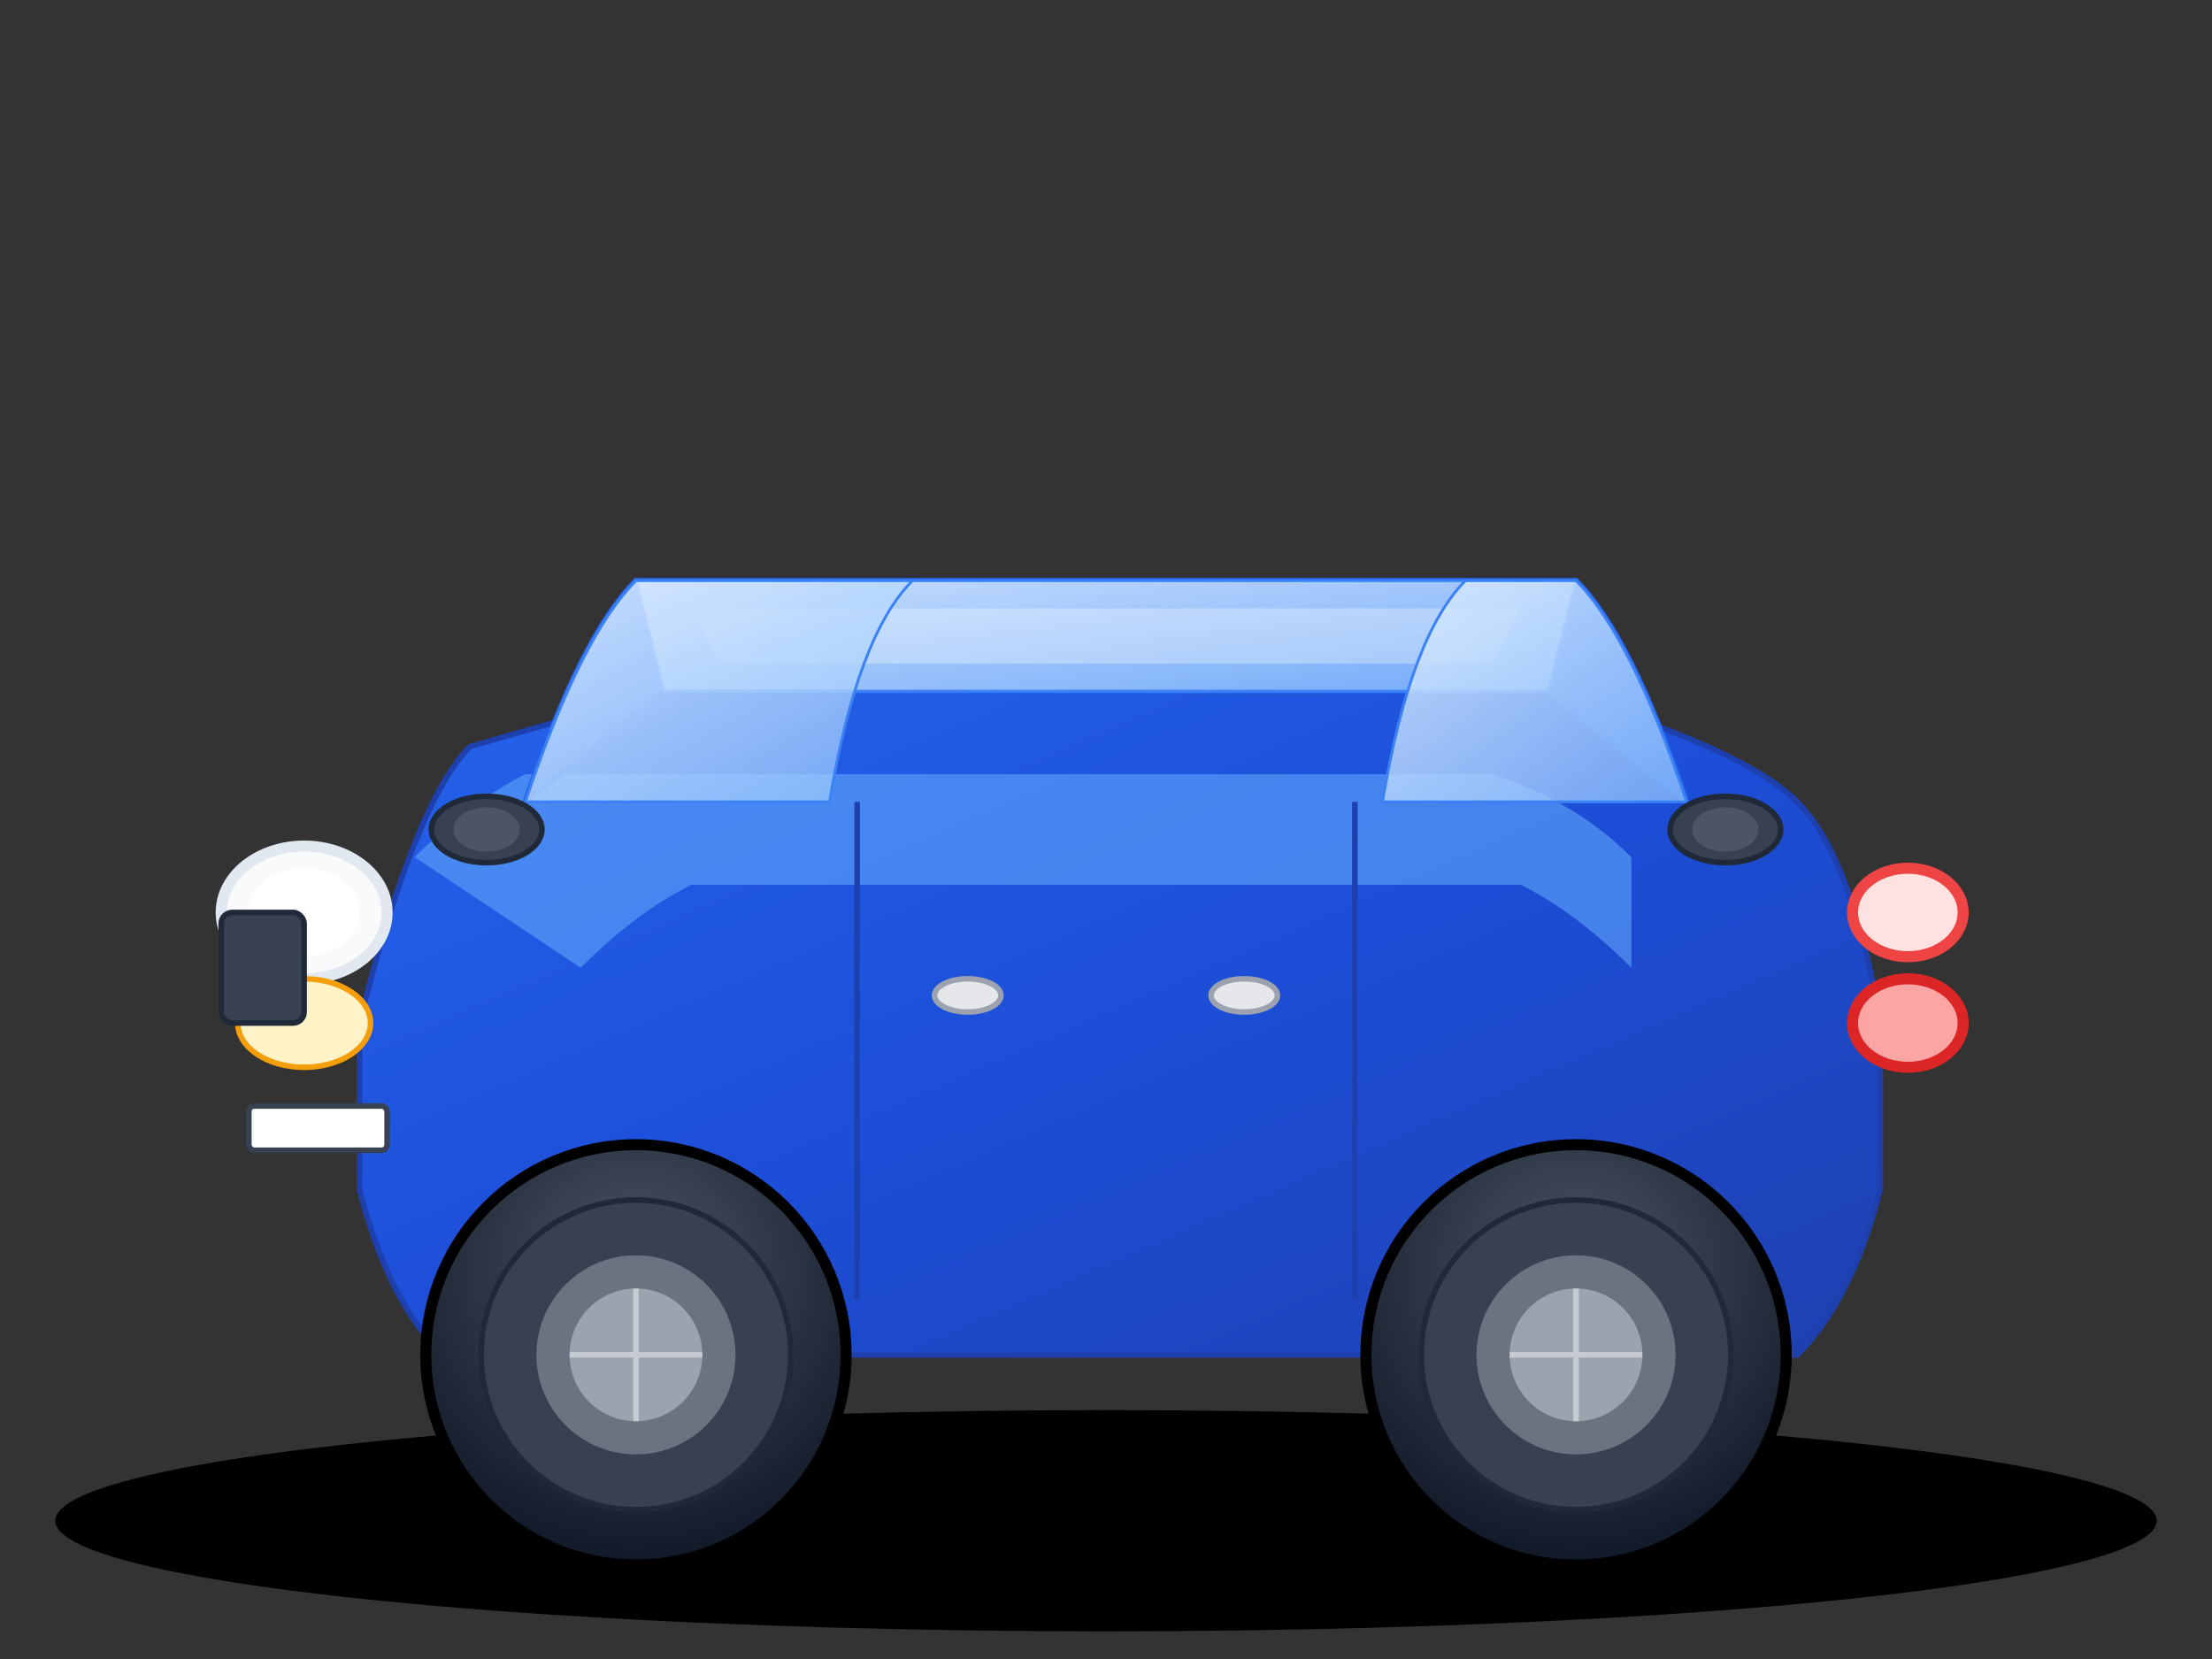 <svg width="400" height="300" viewBox="0 0 400 300" fill="none" xmlns="http://www.w3.org/2000/svg">
  <rect x="0" y="0" width="400" height="300" fill="#333333" stroke="none"/>
  <defs>
    <!-- Gradients for realistic lighting -->
    <linearGradient id="carBodyGradient" x1="0%" y1="0%" x2="100%" y2="100%">
      <stop offset="0%" style="stop-color:#2563EB;stop-opacity:1" />
      <stop offset="50%" style="stop-color:#1D4ED8;stop-opacity:1" />
      <stop offset="100%" style="stop-color:#1E40AF;stop-opacity:1" />
    </linearGradient>
    <linearGradient id="carRoofGradient" x1="0%" y1="0%" x2="100%" y2="100%">
      <stop offset="0%" style="stop-color:#3B82F6;stop-opacity:1" />
      <stop offset="100%" style="stop-color:#2563EB;stop-opacity:1" />
    </linearGradient>
    <radialGradient id="wheelGradient" cx="50%" cy="30%" r="70%">
      <stop offset="0%" style="stop-color:#4B5563;stop-opacity:1" />
      <stop offset="100%" style="stop-color:#111827;stop-opacity:1" />
    </radialGradient>
    <linearGradient id="glassGradient" x1="0%" y1="0%" x2="100%" y2="100%">
      <stop offset="0%" style="stop-color:#DBEAFE;stop-opacity:0.9" />
      <stop offset="100%" style="stop-color:#93C5FD;stop-opacity:0.7" />
    </linearGradient>
  </defs>
  
  <!-- Car Shadow -->
  <ellipse cx="200" cy="275" rx="190" ry="20" fill="#00000030"/>
  
  <!-- Car Body Main with realistic curves -->
  <path d="M65 185 Q75 145 85 135 L120 125 L280 125 Q315 135 325 145 Q335 155 340 185 L340 215 Q335 235 325 245 L80 245 Q70 235 65 215 Z" fill="url(#carBodyGradient)" stroke="#1E40AF" stroke-width="1"/>
  
  <!-- Car Body Highlight -->
  <path d="M75 155 Q85 145 95 140 L270 140 Q285 145 295 155 L295 175 Q285 165 275 160 L125 160 Q115 165 105 175 Z" fill="#60A5FA" opacity="0.6"/>
  
  <!-- Car Roof -->
  <path d="M95 145 Q105 115 115 105 L285 105 Q295 115 305 145 L280 125 L120 125 Z" fill="url(#carRoofGradient)" stroke="#2563EB" stroke-width="1"/>
  
  <!-- Windshield with realistic reflection -->
  <path d="M115 105 L285 105 L280 125 L120 125 Z" fill="url(#glassGradient)" stroke="#3B82F6" stroke-width="0.5"/>
  <path d="M125 110 L275 110 L270 120 L130 120 Z" fill="#FFFFFF" opacity="0.3"/>
  
  <!-- Side Windows -->
  <path d="M95 145 Q105 115 115 105 L165 105 Q155 115 150 145 Z" fill="url(#glassGradient)" stroke="#3B82F6" stroke-width="0.5"/>
  <path d="M250 145 Q255 115 265 105 L285 105 Q295 115 305 145 Z" fill="url(#glassGradient)" stroke="#3B82F6" stroke-width="0.5"/>
  
  <!-- Realistic Wheels with detailed rims -->
  <circle cx="115" cy="245" r="38" fill="url(#wheelGradient)" stroke="#000000" stroke-width="2"/>
  <circle cx="115" cy="245" r="28" fill="#374151" stroke="#1F2937" stroke-width="1"/>
  <circle cx="115" cy="245" r="18" fill="#6B7280"/>
  <circle cx="115" cy="245" r="12" fill="#9CA3AF"/>
  
  <circle cx="285" cy="245" r="38" fill="url(#wheelGradient)" stroke="#000000" stroke-width="2"/>
  <circle cx="285" cy="245" r="28" fill="#374151" stroke="#1F2937" stroke-width="1"/>
  <circle cx="285" cy="245" r="18" fill="#6B7280"/>
  <circle cx="285" cy="245" r="12" fill="#9CA3AF"/>
  
  <!-- Spoke details -->
  <g stroke="#D1D5DB" stroke-width="1" opacity="0.8">
    <line x1="115" y1="233" x2="115" y2="257"/>
    <line x1="103" y1="245" x2="127" y2="245"/>
    <line x1="285" y1="233" x2="285" y2="257"/>
    <line x1="273" y1="245" x2="297" y2="245"/>
  </g>
  
  <!-- Modern LED Headlights -->
  <ellipse cx="55" cy="165" rx="15" ry="12" fill="#F8FAFC" stroke="#E2E8F0" stroke-width="2"/>
  <ellipse cx="55" cy="165" rx="10" ry="8" fill="#FFFFFF"/>
  <ellipse cx="55" cy="185" rx="12" ry="8" fill="#FEF3C7" stroke="#F59E0B" stroke-width="1"/>
  
  <!-- Modern LED Taillights -->
  <ellipse cx="345" cy="165" rx="10" ry="8" fill="#FEE2E2" stroke="#EF4444" stroke-width="2"/>
  <ellipse cx="345" cy="185" rx="10" ry="8" fill="#FCA5A5" stroke="#DC2626" stroke-width="2"/>
  
  <!-- Door Lines with realistic depth -->
  <path d="M155 145 Q155 155 155 175 Q155 195 155 215 Q155 225 155 235" stroke="#1E40AF" stroke-width="1" fill="none"/>
  <path d="M245 145 Q245 155 245 175 Q245 195 245 215 Q245 225 245 235" stroke="#1E40AF" stroke-width="1" fill="none"/>
  
  <!-- Chrome Door Handles -->
  <ellipse cx="175" cy="180" rx="6" ry="3" fill="#E5E7EB" stroke="#9CA3AF" stroke-width="1"/>
  <ellipse cx="225" cy="180" rx="6" ry="3" fill="#E5E7EB" stroke="#9CA3AF" stroke-width="1"/>
  
  <!-- Side Mirrors with realistic shape -->
  <ellipse cx="88" cy="150" rx="10" ry="6" fill="#374151" stroke="#1F2937" stroke-width="1"/>
  <ellipse cx="88" cy="150" rx="6" ry="4" fill="#4B5563"/>
  <ellipse cx="312" cy="150" rx="10" ry="6" fill="#374151" stroke="#1F2937" stroke-width="1"/>
  <ellipse cx="312" cy="150" rx="6" ry="4" fill="#4B5563"/>
  
  <!-- Grille -->
  <rect x="40" y="165" width="15" height="20" rx="2" fill="#374151" stroke="#1F2937" stroke-width="1"/>
  
  <!-- License Plate -->
  <rect x="45" y="200" width="25" height="8" rx="1" fill="#FFFFFF" stroke="#374151" stroke-width="1"/>
</svg>